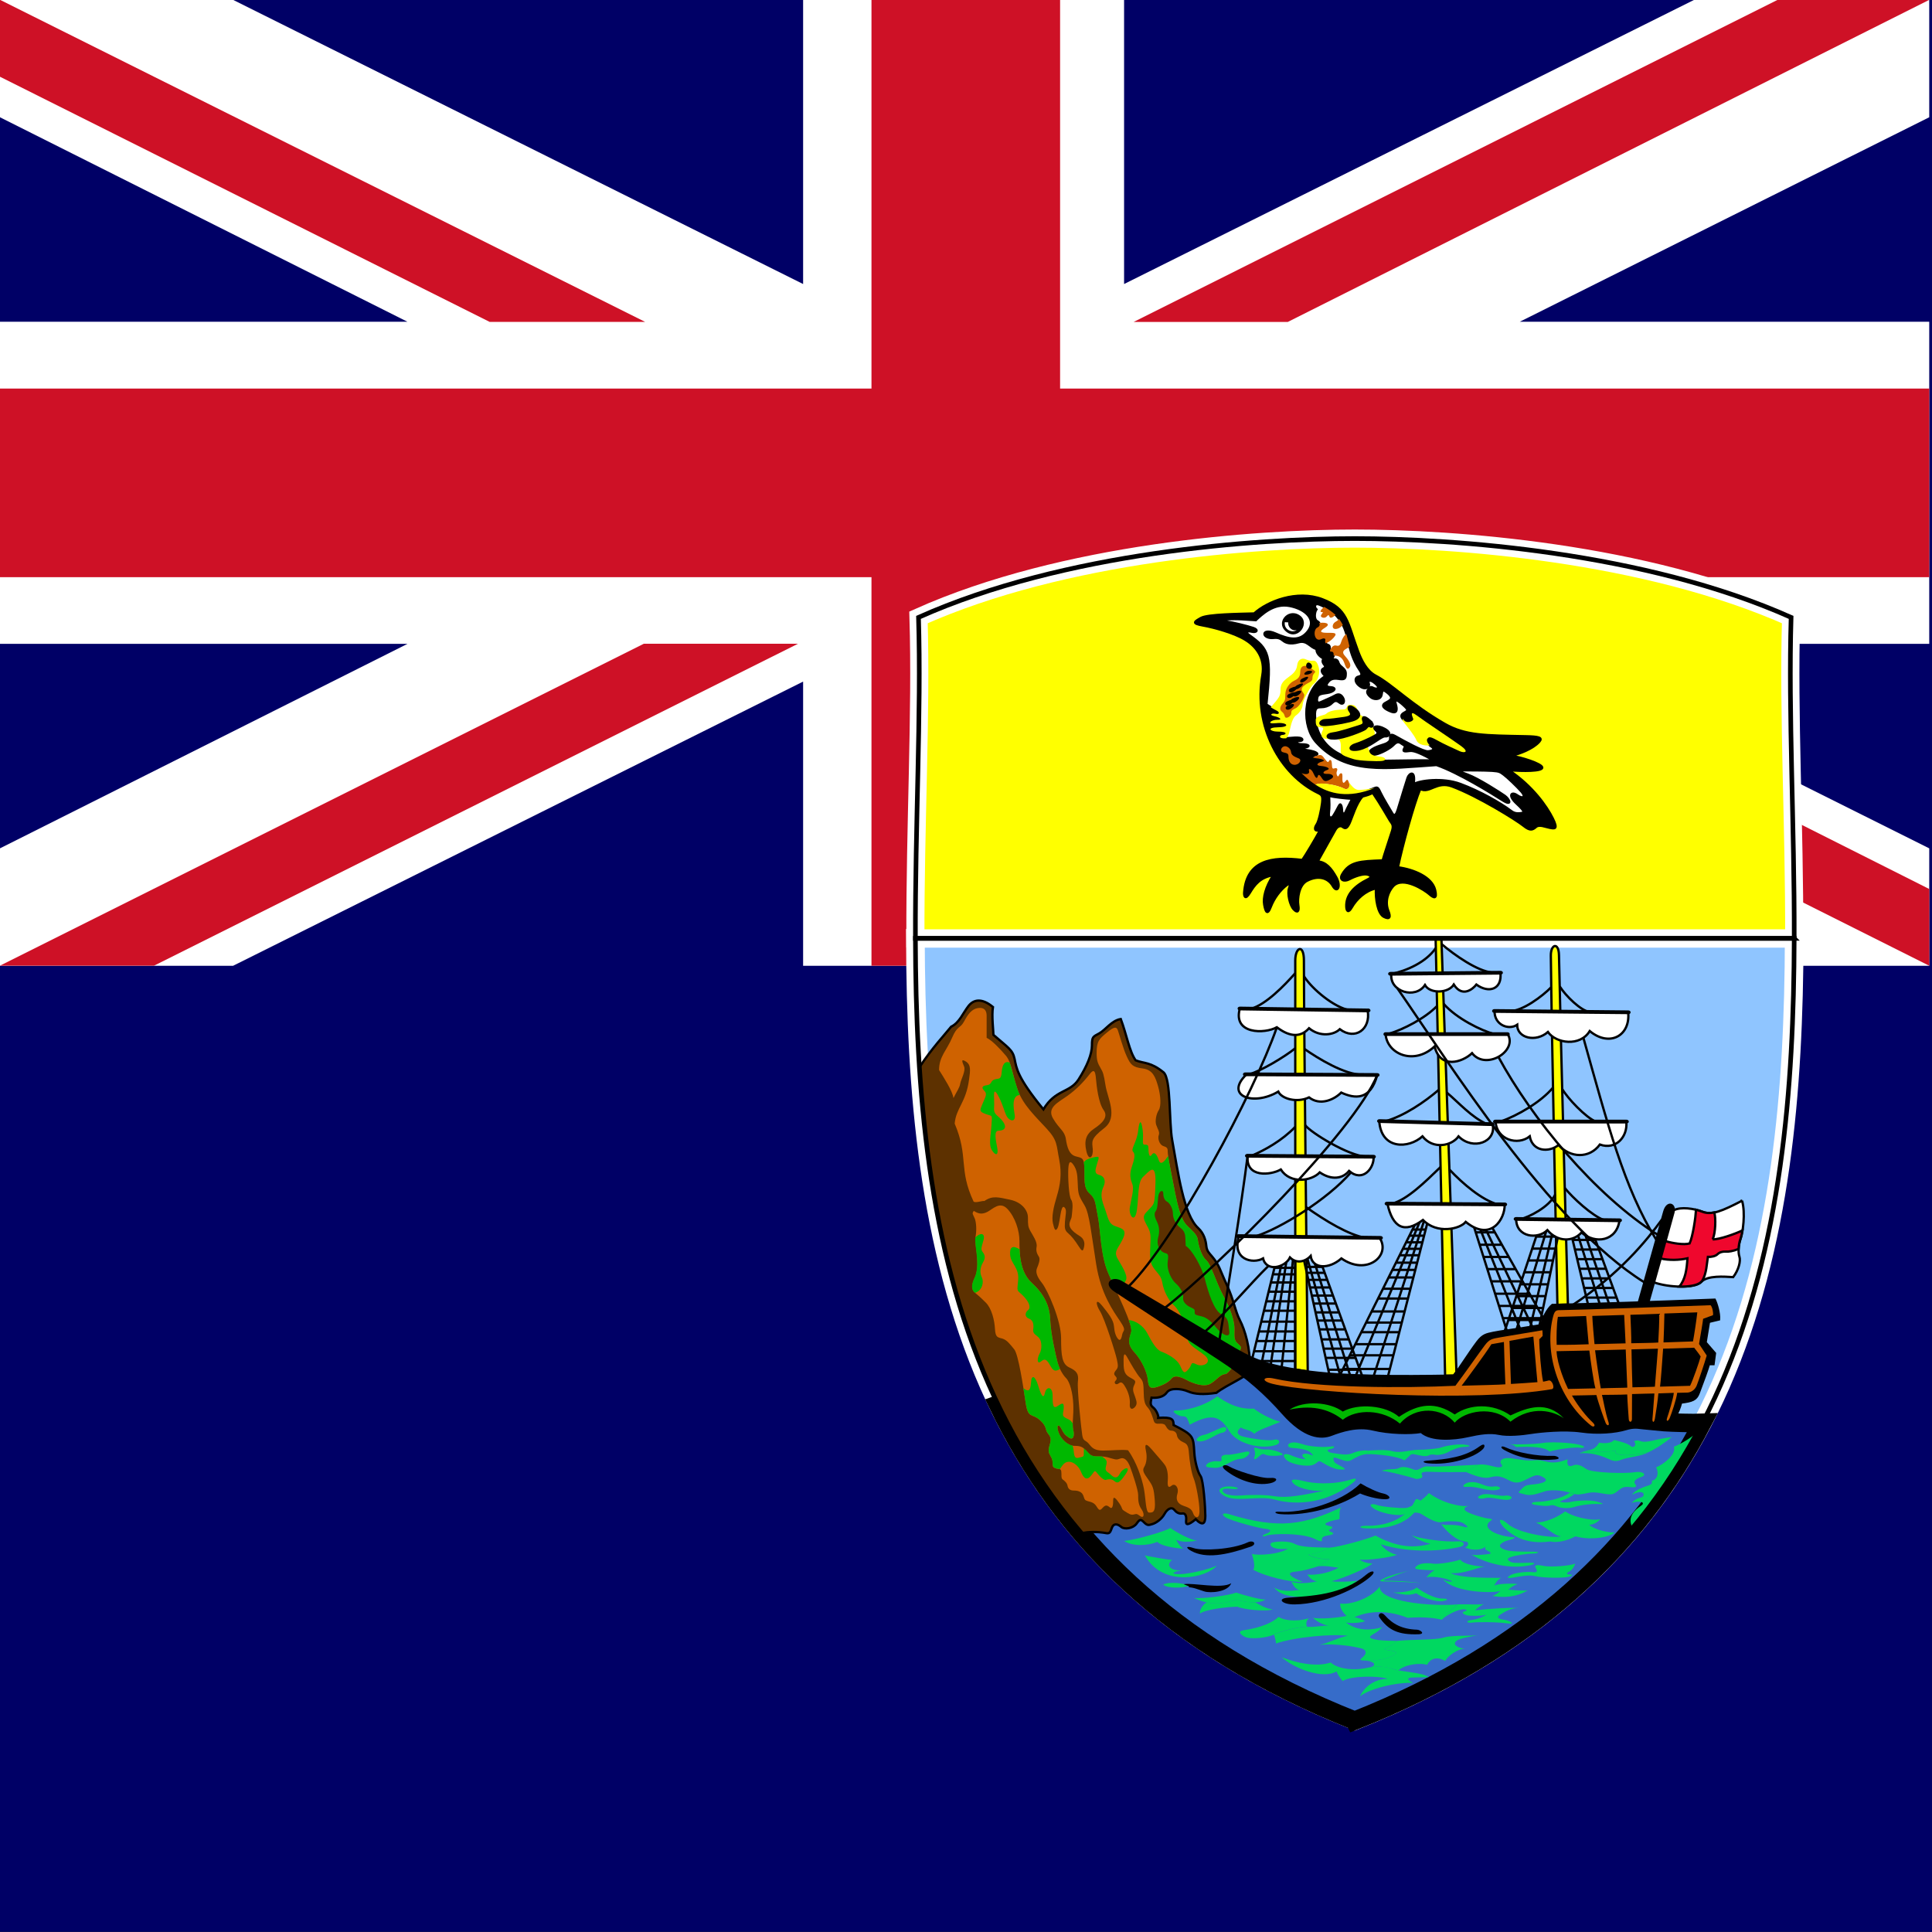 <svg xmlns="http://www.w3.org/2000/svg" height="512" width="512" version="1"><rect width="100%" height="100%" fill="#333333" stroke="none"/><defs><clipPath id="a"><path fill-opacity=".67" d="M0 0h512v512H0z"/></clipPath></defs><g clip-path="url(#a)"><path fill="#006" d="M1023.99 511.95V-.033H-.008V511.95H1023.99z"/><path d="M-.008 85.267h107.986L-.008 31.077V-.03h61.784L212.834 75.27V-.03h85.06V75.27L448.953-.03h62.317v31.108l-108.52 54.19h108.52v85.364H402.75l108.52 54.19v31.12H448.95l-151.057-75.315v75.314h-85.06v-75.313L61.774 255.94H-.007v-31.12l107.986-54.188H-.008V85.267z" fill="#fff"/><path fill="#ce1126" d="M471.07-.034L300.415 85.324h40.85L511.26-.034h-40.19zM511.28 255.94l-170.174-85.31h41.03L511.28 235.6v20.34zM170.967 85.303L-.015-.055V20.33l129.772 64.973h41.21zM170.61 170.604L-.017 255.916h40.83l170.653-85.312H170.61z"/><path fill="#ce1126" d="M-.008 102.975h230.96V-.035h49.984v103.01H511.27v49.986H280.935v102.977h-49.984V152.96H-.008v-49.985z"/><path d="M399.67 640.77c-.046 16.332-2.623 33.927-23.764 42.308-21.142-8.38-23.72-25.976-23.765-42.308h47.53z" stroke-width="1.009" fill="#8fc5ff" transform="matrix(4.9 0 0 4.9 -1482.9 -2891.1)" stroke="#fff"/><path fill="#366cc9" d="M359.01 455.992c46.962-18.615 75.23-46.516 92.12-78.91-2.528.098-7.825-.053-10.114-.21-2.548-.167-99.328-9.888-110.79-14.093-9.97-3.656-48.014 3.106-65.77 9.45 16.566 34.458 45.26 64.22 94.554 83.762z" stroke="#000" stroke-width="4.9"/><path fill="#5d3100" d="M286.637 406.355c1.583-.514 4.606-.392 5.797-.176 1.4.253 1.656.38 2.165-1.148s1.656-1.147 2.547-.382 3.18.382 4.072-.892c.89-1.27 1.146-1.142 2.038-.255.892.892 1.274.637 2.166.382.89-.25 2.42-1.27 3.185-2.67s1.905-1.91 2.542-1.147 1.274 1.147 2.165 1.02 1.147.764 1.02 1.906c-.128 1.146.382 1.4 2.548-.378 1.91 1.906 2.543 1.142 2.543-.89 0-2.04-.505-9.552-1.27-10.57s-1.528-3.95-1.656-6.243c-.24-4.327-.254-4.582-5.478-7.257 0-1.53-.382-2.166-4.072-1.91.128-.51-.51-2.04-1.274-2.677s-.89-.892-.51-2.67c1.53.126 3.186-.13 4.078-1.403.886-1.274 3.817-1.02 5.6-.254s4.077.89 7.512.382c1.274-1.02 3.44-2.166 5.733-3.44 2.29-1.274 2.926-1.784 3.054-3.567.328-4.572-1.274-9.805-2.548-12.22-1.27-2.42-1.652-5.48-3.435-9.3-1.94-4.16-1.91-5.22-4.076-7.767-.593-.7-1.274-1.273-1.4-2.67-.13-1.4-.638-3.312-2.162-4.714-3.852-3.533-5.35-14.9-6.88-23.304-.877-4.817-.255-16.17-2.288-17.954-3.44-2.803-5.096-2.293-7.39-3.185-1.656-2.293-2.415-6.874-3.944-10.95-2.42.38-4.077 2.93-5.733 3.82s-1.91.893-1.91 3.186c0 2.287-1.275 5.472-3.563 9.04-2.293 3.562-6.115 2.547-9.296 7.893-7.007-8.53-7.134-10.95-7.644-13.372-.51-2.415-1.656-2.924-5.6-6.364 0-1.02-.51-5.09-.128-7.384-2.93-2.42-5.096-2.04-6.492-.255-1.402 1.783-2.42 4.454-4.587 5.473-1.298 1.65-5.213 5.816-8.418 10.775 2.915 44.316 12.916 88.308 42.987 123.49z" stroke-width=".613" stroke="#000"/><path d="M475.483 248.673c.088-30.145-1.588-59.412-.823-85.06-38.71-17.32-89.646-20.883-115.62-20.883-25.98 0-76.916 3.562-115.626 20.884.765 25.647-.906 54.914-.823 85.06h232.893z" stroke-width="4.802" stroke="#fff" fill="#ff0"/><path d="M248.858 283.56c1.274 2.04 3.567 5.543 3.822 7.45.892-1.848 1.593-2.67 1.784-3.818s1.528-3.376 1.02-4.586-.893-2.166.508-1.274c1.397.89 1.127 2.435.824 4.713-.824 6.238-3.435 7.512-3.817 11.716 3.757 8.85.954 12.036 5.026 20.694.637.382 2.337-.3 2.847-.172 2.16-1.528 3.778-.975 6.83-.338 3.058.637 4.714 2.798 4.714 4.71s0 2.42.637 3.566 1.91 2.93 1.656 4.205c-.254 1.27.255 2.033.637 2.67s-.127 2.04-.51 2.93-.254 2.04 1.275 3.95c1.53 1.906 5.09 9.932 5.09 14.64 0 4.715.256 6.88 2.167 7.767 1.91.892 2.547 1.657 2.292 3.695s.892 12.608 1.147 14.264.89 1.275 1.655 2.167c.76.887 1.27 1.906 3.817 1.906s5.008-.338 6.664-.083c2.293 3.185 3.694 7.51 4.204 10.187s.466 6.326 1.357 6.326 1.784.127 1.53-3.185-.51-3.822-1.657-5.474c-1.147-1.656-1.784-2.42-1.147-3.44s.765-2.675.51-3.95-.637-3.18 1.53-.636c2.165 2.548 2.802 3.185 3.44 4.077s.885 2.548.763 4.077c-.127 1.524.122 2.16 1.014 1.396.892-.76 2.04.51 1.53 2.166s.126 2.675 1.655 3.185 2.166.89 2.548 2.037 1.656 1.652 1.656-.637c0-2.293-.892-7.134-1.53-8.658-.636-1.53-1.146-4.84-1.273-6.752s-.51-2.416-1.402-2.798-1.656-1.02-1.783-1.91-.892-1.21-1.465-1.21-1.078-.447-1.397-1.084-.637-.7-1.274-.765-1.656.32-1.975-.7-.763-2.485-1.4-3.313-1.21-1.083-1.274-3.944c-.064-2.867-.127-3.25-1.02-4.268s-2.42-3.69-3.057-4.837c-.633-1.145-1.27-2.292-1.27.13 0 2.415 0 3.69 1.524 4.58 1.53.892 1.91.892 1.274 2.166s0 2.166.255 3.058.764 1.783 0 2.67c-.765.892-1.53.637-1.402-.76.13-1.4-.38-3.057-1.013-4.203-.637-1.146-1.147-1.91-1.91-1.273s-1.402-.128-.893-.637.382-.892 0-1.274-.51-.765.128-1.53.637-1.146.254-2.925c-.382-1.782-3.185-10.695-4.46-12.734s-1.145-3.567.51-1.528 3.06 3.822 3.186 5.473c.127 1.657.51 2.676 1.02 3.313s.89.383 1.146-1.02 1.274-.89-.51-3.56c-1.783-2.677-5.096-7.136-6.37-15.157s-1.783-13.372-3.057-15.533c-1.268-2.166-1.65-2.675-1.778-4.714s0-4.077-.892-5.6c-.892-1.53-1.53-1.785-1.656.508-.127 2.288.127 7.384.764 8.276s.255 3.18.128 4.454-2.132 2.534 2.038 5.096c1.656 1.02 1.397 2.42 1.147 3.313-.254.887-.51.76-1.4-.637-.892-1.402-1.784-2.548-2.676-3.313s-1.02-1.274-.892-3.057.51-3.058 0-3.69c-.51-.637-.764-.127-1.02.887-.254 1.02-.51 3.822-1.018 4.586s-.765.255-1.147-1.4.128-4.2 1.02-7.13 1.4-5.988.636-9.805c-.764-3.822-.382-4.97-3.312-8.15-2.924-3.184-6.237-6.242-7.638-10.186-1.402-3.95-1.656-7.39-3.185-9.173-1.524-1.78-3.69-4.073-5.09-4.71v-5.855c0-1.402-.638-2.294-2.294-2.04s-2.676 1.657-3.69 3.563c-1.02 1.91-1.784 1.02-3.185 4.332s-3.44 4.964-3.44 8.53z" fill="#cf6200"/><path d="M258.07 320.9c1.02.636 1.994 1.062 3.523.298s3.357-2.97 5.395-.804c2.034 2.16 3.18 5.728 3.18 8.53 0 2.8 0 8.023 3.185 10.953 3.185 2.925 4.836 5.983 4.964 9.805.127 3.817 1.53 9.677 1.91 11.206.383 1.524 1.275 3.307 2.294 4.327s1.785 3.95 1.912 7.002c.127 3.057-.382 5.223 0 6.752s0 2.802-1.147 2.037-1.4-1.146-2.038-2.42-1.4-1.02-.764.892 2.548 3.688 4.204 3.688 2.166.255 3.185 1.274c1.014 1.02 1.142 1.53 2.925 1.53s2.04 0 3.695.51 1.656.253 2.548 0 1.778.508 2.415 2.164 2.166 6.238 2.166 7.512 0 2.548.893 3.822.637 2.548-.382 1.784-1.018-.51-1.783-.382-1.274-.255-2.288-.892c-1.02-.637-.383-.51-1.402-2.04s-1.657-2.037-1.657-.89-.126 2.548-.89 1.91-1.147-.636-1.784 0-.892 1.147-1.656-.127-1.656-1.274-2.42-1.53-.765-.253-1.143-1.4c-.382-1.147-1.528-1.4-2.548-1.4s-1.53-.51-1.657-1.275c-.127-.76-.764-1.27-1.274-1.652s-.256-1.274-.383-2.166-.892-.51-1.4-.764-.893-.127-.893-1.4-.51-1.658-.892-2.55c-.377-.89 0-1.783.255-2.797.255-1.02.127-1.657-.632-2.55-.765-.89-.128-1.783-2.166-3.566s-3.06-.255-3.696-4.455c-.637-4.205-1.91-12.863-3.057-14.264s-1.906-2.42-3.053-2.803-1.91-.128-2.038-2.548c-.128-2.416-.892-5.474-2.42-7.002s-2.167-2.04-2.93-2.676-1.02-1.783 0-3.944c1.018-2.166.636-5.096.508-6.498-.127-1.396-.51-3.18-.254-4.71s.127-3.438-.255-4.458-.892-1.274-.255-2.038zM288.744 284.688c-1.725 2.22-3.562 4.077-5.94 5.772-2.375 1.7-5.433 3.058-3.737 5.944 1.7 2.886 3.057 3.23 3.395 5.434.343 2.205.853 4.077 2.548 4.586 1.7.505 2.377.167 2.377 3.734s0 4.925 1.53 6.282 1.356 2.715 2.037 5.944c.676 3.224.676 10.187 2.715 14.94s6.623 13.754 6.114 15.62-1.19 3.225.847 5.43c2.04 2.21 3.397 5.434 3.57 7.3.165 1.873.508 2.55 2.542 1.873 2.038-.68 3.057-1.362 3.738-2.21.677-.848 2.034-.676 3.906.338 1.867 1.02 4.753 2.04 6.448 1.02 1.7-1.02 2.548-2.544 4.077-2.544 2.377-1.7 3.225-5.266 3.735-6.28.51-1.02.17-1.02-.848-2.04s-.51-2.718-.68-4.414c-.168-1.7-.85-4.243-2.887-7.982-2.034-3.734-3.224-8.32-4.582-9.506-1.357-1.19-2.038-4.077-2.21-5.434-.166-1.357-1.695-2.548-2.714-3.567-1.02-1.014-2.04-2.543-3.224-8.487-1.19-5.944-2.04-10.187-2.04-11.206s-.17-1.19-1.19-1.53-1.528-2.037-1.185-2.885c.338-.85-.343-1.697-.68-2.716s0-2.886.68-3.905c.676-1.02.51-3.906-.172-6.283s-1.357-4.415-4.077-4.758c-2.714-.34-3.224-1.015-4.243-3.225-1.02-2.205-2.038-6.11-2.376-6.963-.34-.848-.848-1.02-2.887.68-2.038 1.697-2.714 2.26-2.714 5.435 0 2.04.338 2.715 1.014 3.906.68 1.185.853 1.528 1.362 4.753s3.396 8.32-.343 11.206c-3.734 2.886-3.225 3.567-3.053 5.6.166 2.04-1.02 3.396-1.7.51-.677-2.886 0-4.58 2.038-5.94 2.038-1.36 3.905-3.056 2.548-4.923-1.362-1.868-1.867-6.283-2.04-8.32s-.508-2.72-1.7-1.192z" fill="#cf6200"/><path d="M258.462 327.955c-.093 1.382.216 2.9.323 4.12.128 1.402.51 4.333-.51 6.498-1.018 2.16-.764 3.308 0 3.945.045.034.084.068.123.103 2.078-.695 2.347-3.013 1.79-4.135-.594-1.186-.423-2.63.254-3.817.68-1.19.68-1.867.088-2.72-.598-.847-.598-.847.083-3.224.598-2.092-.91-2.077-2.15-.77zM280.218 360.883c-.382-1.53-1.784-7.39-1.91-11.206-.128-3.822-1.78-6.88-4.965-9.805-2.484-2.288-3.028-5.963-3.145-8.8-1.867-1.142-2.656-.623-2.5 1.5.167 2.287 2.46 3.395 2.122 6.702-.338 3.312-.338 2.465 1.274 4.077s2.205 3.142 1.358 3.823c-.848.676-.936 1.867.254 2.288 1.186.427 1.274 1.7 1.103 2.887-.173 1.19.935 1.446 1.61 2.293.682.848.765 2.887.09 4.077-.682 1.186-.765 3.053.42 2.04 1.19-1.02 1.7-.09 2.632 1.523.808 1.39 1.484.955 2.362.534-.304-.642-.55-1.31-.706-1.93zM296.78 390.528c-.764 1.53-1.656 1.02-2.42.255s-1.657-.765-1.275-2.166.255-1.656-.764-2.42c-.117-.09-.234-.167-.352-.246-.318-.008-.69-.008-1.176-.008-1.783 0-1.91-.51-2.925-1.53-.23-.225-.43-.41-.627-.568-.02.245-.01.57-.01.95 0 1.402 0 1.148-1.402 1.53s-1.146-1.402-1.4-2.548c-.07-.294-.148-.51-.22-.686-1.535-.294-3.152-1.91-3.73-3.64-.637-1.912.127-2.167.764-.893s.892 1.657 2.038 2.42 1.53-.51 1.147-2.037c-.122-.49-.152-1.06-.137-1.69-.275-.496-.647-.898-1.137-1.113-2.038-.892-1.4-1.147-1.274-2.803.126-1.65-.256-1.65-1.53-.764-1.274.89-1.4-.128-1.4-2.67 0-2.55-1.657-2.55-2.035-.765-.382 1.783-1.02.637-1.783-1.91s-1.784-3.186-1.91-.766c-.11 2.047-.677 2.537-2.01 1.4.235 1.48.44 2.862.607 3.95.636 4.2 1.656 2.67 3.694 4.454s1.4 2.676 2.166 3.567c.76.893.887 1.53.632 2.55-.255 1.014-.632 1.905-.255 2.797.382.892.892 1.274.892 2.548s.38 1.147.89 1.402c.32.156.73.068 1.03.196.328-.432.627-.96 1.01-1.343 1.528-1.53 3.82.127 4.585 2.038s1.652 2.42 2.798.892.765-1.274 2.04.128 1.782 1.146 1.782 1.146 1.274-.51 2.166.255 1.403.636 3.054-1.785c1.656-2.42-.76-1.656-1.524-.127zM301.288 320.654c.505-3.734.167-7.468 1.695-8.83 1.53-1.357 3.396-4.072 3.225 1.7-.167 5.773-.34 5.435-1.524 6.792-1.19 1.357-2.21 1.695-1.02 3.905 1.186 2.206 1.358 2.378 1.186 5.773-.166 3.396-.166 4.753 1.19 6.454 1.358 1.695 1.696 1.867 2.04 3.734.337 1.867 1.523 4.415 3.052 5.773s3.23 5.262 3.396 7.982c.17 2.714 2.548 3.396 4.753 5.262 2.21 1.867-.504 3.225-2.204 2.377-1.696-.848-1.02 0-2.04 1.186-1.018 1.19-1.356 1.362-2.204-.676s-3.738-3.396-5.096-3.906-2.543-2.72-3.733-4.924c-1.02-1.897-3.038-3.283-4.88-3.425.51 1.43.783 2.552.636 3.086-.51 1.867-1.192 3.224.847 5.43 2.038 2.21 3.396 5.433 3.567 7.3.167 1.872.51 2.548 2.543 1.872 2.04-.68 3.058-1.363 3.74-2.21.675-.848 2.032-.676 3.904.338 1.868 1.02 4.754 2.038 6.45 1.02 1.7-1.02 2.548-2.544 4.076-2.544 2.377-1.7 3.225-5.268 3.734-6.282.51-1.02.172-1.02-.848-2.038s-.51-2.72-.68-4.415c-.167-1.7-.848-4.244-2.887-7.982-2.033-3.734-3.224-8.32-4.58-9.506-1.36-1.192-2.04-4.078-2.21-5.435-.168-1.358-1.697-2.548-2.716-3.568-1.02-1.014-2.04-2.543-3.225-8.486-.93-4.645-1.65-8.246-1.92-10.088-1.22 1.945-2.054 2.42-2.495 1.087-.51-1.525-1.19-2.377-1.867-1.358-.68 1.02-.852-.848-.852-1.695 0-.853-.166-1.02-1.02-1.02-.846 0-.165-1.357-.508-3.905-.338-2.548-.848-2.886-1.186.172-.338 3.052-2.038 4.92-1.357 5.6.675.68.337 2.04-.344 4.077-.676 2.035-.338 3.225.17 4.583s-.337 3.905-.68 6.115c-.338 2.205 1.362 4.41 1.872.676zM270.27 290.176c-1.258.093-2.12 1.196-1.4 5.052.45 2.386-1.358 1.867-2.034.676-.68-1.186-1.19-3.734-2.548-5.944-1.362-2.205-.68 1.53-.848 3.568-.17 2.038 1.186 2.038 2.377 3.733 1.186 1.702.167 2.383-1.19 2.383s-.677 2.714-.34 4.58-.337 2.21-1.36.682c-1.015-1.528-.34-3.905-.168-6.79.166-2.887.337-2.21-1.53-2.887-1.866-.68-1.528-1.02-.847-2.72.676-1.695 1.357-2.548.51-3.395-.853-.848-.682-1.358.676-1.53 1.356-.166.85-1.185 2.037-1.528 1.19-.338 1.7.172 1.867-2.033.142-1.843.76-2.975 2.14-2.416.834 2.837 1.917 7.252 2.657 8.57zM287.372 310.168c0 3.567 0 4.925 1.53 6.282s1.356 2.714 2.037 5.944c.675 3.224.675 10.187 2.714 14.94.607 1.416 1.445 3.214 2.303 5.086 1.127-.887 2.107-2.41 2.455-3.22.504-1.19-1.02-3.567-2.21-5.6-1.186-2.04.17-2.72 1.357-5.268 1.19-2.543-.168-2.714-2.034-3.395-1.872-.677-1.872-2.377-2.89-5.09s-.85-3.907-.168-5.436c.676-1.527.167-2.713-1.19-3.056-1.358-.338-1.02-1.357-.51-3.053.51-1.7.847-2.037-1.186-1.528-1.544.383-1.916.672-2.377 1.23.113.49.167 1.17.167 2.166z" fill="#00b800"/><path fill="#5d3100" d="M306.923 317.273c-.186 2.038-.172 3.058-.68 3.734-.506.68-.168 1.7.342 2.72s.848 2.376.338 4.243.338 3.395 1.357 3.905 1.53 0 1.19 2.377c-.342 2.376 1.02 4.924 2.206 5.943 1.19 1.02 2.038 2.715 1.867 3.734-.167 1.018.852 2.037 2.038 2.547 1.192.51 1.02.68 1.02 1.357 0 .68.51.68 1.867 1.02s2.377 1.19 3.906 3.057 3.734 2.887 3.395.85 0-3.397-2.038-4.416c-2.034-1.02-3.562-5.944-4.415-9.34-.848-3.395-3.562-7.977-5.09-8.824-.173-2.382.17-3.568-1.358-4.758-1.53-1.186-2.04-2.715-2.04-3.906 0-1.185-.846-2.714-1.528-3.052-.677-.343-1.02-1.19-1.02-2.21s-1.186-.848-1.357 1.02z"/><path d="M297.907 408.364c3.053-.255 11.334-2.675 12.22-3.44 2.04 1.402 5.606 3.313 7.135 3.313-2.93.637-4.84.254-5.606-.255.383.892 1.402 2.293 2.04 2.42-2.804-.127-5.984-.764-7.003-1.783-2.42 1.018-6.498 1.273-8.786-.256zM303.395 412.186c1.083.32 6.493 1.21 7.193 1.21-1.783 1.524-.255 2.99 2.74 2.735-1.466.192-3.063.745-1.975.956 2.61.51 9.677-1.4 11.078-2.166-2.42 3.122-14.194 5.988-19.035-2.734zM308.246 419.928c1.46-.764 5.09-.51 6.81.32-1.91.7-5.663.7-6.81-.32z" fill="#00d860"/><path d="M313.685 419.83c2.612-.446 9.996 1.338 12.608-.255-.892 2.357-5.542 2.676-7.135 2.166-1.587-.51-3.116-1.146-4.2-1.082.574-.318-.38-.382-1.273-.828z"/><path d="M316.38 423.456c1.975.314 9.04-.573 11.206-1.4 2.29.763 6.81 1.968 7.83 1.84-2.165 1.34-6.306.574-7.64 0-3.82 1.275-6.942 1.657-11.396-.44z" fill="#00d860"/><path d="M319.76 424.632c2.828.637 5.24.18 8.022-.75.868.373 2.91.828 4.832.735 1.28.73 2.998 1.75 4.655 1.877-1.72.7-8.028 0-9.297-.7-3.185.063-8.663.764-9.996 1.847-.063-.89.515-2.13 1.784-3.008z" fill="#00d860"/><path d="M316.38 410.275c2.205.735 10.187.382 14.26-1.53 1.606-.753 2.6.51.763 1.148-6.62 2.293-11.843 3.185-15.66 1.146-1.51-.804-1.656-1.53.637-.765z"/><path d="M355.482 399.446c-9.805 4.582-16.302 5.983-29.924 1.784-1.27-.392-2.166 0-.765.89 1.402.888 8.913 2.927 10.697 3.054s1.147.956.064 1.274-1.402 1.083.063.51 9.648-.79 12.99.955c1.46.765 1.843.637 1.715.064s.637-.956 1.72-1.083 1.72-.51.892-.828-.956-.51-.32-.828.702-.637-.253-.828-1.592-.446-.7-.892c.892-.44 2.23-.764 3.25-.887.253-.7-.192-2.547.572-3.184z" fill="#00d860"/><path d="M339.165 400.622c5.606.397 15.92-2.166 21.398-7.512 1.906 1.142 4.582 2.416 5.983 2.67s2.676 1.53.51 1.53-5.224-.892-6.62-1.53c-7.262 4.46-15.758 5.925-21.144 5.48-1.523-.128-1.906-.765-.127-.638z"/><path d="M322.603 370.046c1.91 1.338 5.287 3.562 9.678 3.244 2.166 1.72 5.542 3.185 7.07 3.503-2.93 1.21-6.114 2.23-6.942 3.185-1.338-1.274-3.053-1.083-3.5-1.72-1.273 1.02-1.082 1.657-.253 2.166s7.256 1.593 8.85 1.147 2.018.873.7 1.334c-3.44 1.21-10.124.063-12.417-3.626-2.293-3.695-4.268-5.096-10.506-1.72-.7-1.784-.7-2.23-1.91-2.23s-3.44-1.592-1.72-1.53 6.815-.7 10.95-3.752z" fill="#00d860"/><path d="M324.122 378.23c-1.063.264-4.077 1.91-5.155 2.037-1.083.128-2.994 1.657-1.02 1.72 1.97.064 4.52-2.102 5.92-2.293s1.53-1.783.255-1.465zM330.296 384.697c-.755.132-4.008.892-4.9.828s-1.784.19-1.72.828.32 1.02-1.02.892-2.483.382-2.802.764-.573.764.765.89 2.037.256 3.566-.445 2.994-1.783 4.65-1.847c1.65-.064 3.307-2.23 1.46-1.91z" fill="#00d860"/><path d="M325.74 388.617c1.39.902 8.275 3.25 10.76 3.058s2.018.994.127 1.4c-3.886.824-8.63-.866-11.843-3.44-1.593-1.273-.128-1.72.955-1.018z"/><path d="M358.324 391.998c-5.267 1.68-10.633 1.083-12.8.51s-4.14-.7-2.674.7c1.465 1.397 6.18 2.352 8.85 1.652-9.487 2.165-11.97 1.974-14.323 1.592-2.357-.382-6.782-.3-8.66-.127-1.4.127-3.31-.064-4.14-.574s-1.082-1.464 1.402-1.21c2.48.256 2.802-.254.636-.572s-5.16.573-2.23 2.42 9.36-.127 13.436 1.02c4.072 1.146 12.73 1.974 20.948-4.65.42-.34 1.147-1.27-.446-.76zM332.452 384.256c.19.637.19 1.338 0 1.784s-.19 1.02.637.382 1.337-1.402 2.165-.956 2.93.383 3.88.255c.96-.126 1.275-.317-.122-.89-1.4-.574-2.803-.765-3.567-.7s-1.72-.13-2.357-.384-.83-.127-.638.51z" fill="#00d860"/><path d="M346.025 386.706c-1.083.064-2.994-.637-4.013-1.083s-2.48-.51-1.397.956c1.078 1.464 5.792 2.292 7.448 1.59s.956-1.464 2.607-.445c1.656 1.02 3.376 1.72 4.587 1.72s1.656 0 .318-.764-1.975-.955-2.102-1.592-.318-1.02.892-.637 2.612 1.084 3.567.575 2.734-1.657 4.327-1.657l.38-.955c-2.292-.19-3.752.51-4.39.764s-1.783.382-2.993.19-2.803-.317-3.185-.636-.383-.572.637-.763 1.336-.892-.065-.637-5.155.127-7.13-.51c-1.974-.632-2.802-.695-3.63-.382-.83.32-.7 1.21.51 1.274s3.95.32 4.904 1.21.827.956-.256.51-3.057-.19-1.02 1.274z" fill="#00d860"/><path d="M362.636 384.403l-.382.956c2.357-.065 8.09.508 9.932 1.655 1.784-1.402 1.465-1.848 2.74-1.593s2.866.7 3.566.32 1.21-.32 1.975-.192c.76.127 2.416-.19 3.37-.765s2.93-1.337 4.078-1.337 2.543-.255.446-.574c-2.1-.318-5.286.32-6.37.7-1.077.383-4.326.638-6.237.638s-4.518.955-6.683.382-5.16-.19-6.434-.19z" fill="#00d860"/><path d="M392.134 383.276c-3.817 2.803-8.403 3.44-13.877 3.822-1.592.113-1.102.564.255.7 5.728.574 12.353-1.528 14.514-3.82.627-.663.558-1.76-.892-.702z"/><path d="M366.115 389.793c1.656.064 7.384 1.53 9.232 2.166 1.4-.13 1.783-.447 1.528-.957s-.445-1.083 2.103-.955c2.543.127 8.403.064 9.486.064.892-.383 2.862-1.91 3.753-1.975-2.288.127-11.838.637-13.048.51s-1.85 0-2.613.445-1.21.637-2.166.255-2.674-.892-3.625-.318c-.955.572-2.93.062-4.65.763z" fill="#00d860"/><path d="M388.46 390.087c.89-.382 2.86-1.91 3.752-1.975 1.657-.127 3.568.574 4.46.7s1.847-.063 1.21-.763-.064-1.912 2.548-1.594c2.607.32 3.944.765 6.492.51s3.695 1.656 8.53-.255c-.38 1.912.51 2.04 1.403 1.657s1.91-.255 3.44.892 10.823 1.273 12.99.89c2.16-.38 3.307.765 1.65 1.275-1.65.51-2.038 1.274-1.65 1.783.377.505.76 1.142-1.275.887-2.038-.255-2.42.382-3.44 1.147s-1.274 1.02-4.076.51c-2.798-.51-3.308-.128-4.837.127s-1.91.254-3.44-.256-4.836-1.02-6.874-.382-3.567 1.274-5.35.764-1.912-.255-.765-1.4 1.4-1.02 3.567-1.275c2.166-.25 3.822-.886 2.293-1.778s-2.038-.764-4.077.255-3.056 1.65-5.345.382c-2.293-1.275-3.44-1.02-4.968-.638s-4.072-.51-6.238-1.465zM396.103 393.91c-2.915.416-3.7-1.46-6.747-1.08-1.02.128-2.74 1.398-.382 1.206 2.352-.19 4.9 1.083 7.193.892s1.274-1.21-.064-1.02zM392.722 396.114c1.534-.56 4.714.51 6.052.255s2.61.572 1.21 1.018-4.778-.828-6.307-.382-3.052-.128-.955-.892zM362.293 404.346c2.102.07 9.678-.255 12.67-6.62.232-.49.447-.7 1.403-.064s4.46 2.74 11.015 3.313c1.84.162 3.823 1.083.128.828s-9.55-1.274-11.524-2.484c-3.313 5.217-9.26 5.835-13.69 5.727-2.67-.064-2.034-.765 0-.7z" fill="#00d860"/><path d="M378.66 395.673c-1.02 1.4-4.524 3.822-6.116 3.95-1.588.127-6.365-.32-7.576-.765s-2.675-.318-.955.892 5.988 2.038 7.703 1.656c1.72-.382 3.694-.955 5.032-.127s3.822 2.414 5.282 2.096c1.465-.314 4.46-.314 5.415.127.955.446 2.61 1.784.127 1.02s-4.523-.128-5.67-.638c1.275 1.784 4.166 4.65 6.626 4.65.573 0 .955 1.02-.255 1.593 1.21.573 4.008 1.02 5.473-.318-.382.51-.19.828.446 1.146s1.4.765.255.892-3.754.446-4.518.127c2.478 1.588 8.912 4.136 15.468 2.862 1.25-.24 1.91-.76-.127-.7-4.203.127-4.453.063-5.218-.378-.764-.452-.637-.83.574-1.21 1.205-.384 4.263-.83 5.537-.83s2.548-.51-.064-.51-5.793 0-7.067-.445-2.23-1.02-.892-1.91 2.74-.638 3.378-1.466c-4.205-.065-9.364-2.294-6.498-4.328.667-.475.446-.51-.637-.637s-4.263-1.02-5.6-1.783-.447-1.402.636-1.593c-2.485.445-7.454-.893-10.76-3.377zM415.997 395.575c-2.293 1.72-6.62 2.42-8.467 2.42s-2.102.638-.637.83 3.057.38 3.694.19 1.02-.255 1.97.19c.956.447 2.994.702 4.778.128s4.71-.828 5.92-.764 2.547.126.126-.574c-2.414-.7-6.364-.19-7.32.063s-3.567.063-2.165-.383 2.612-1.146 3.312-1.72c-.51-.127-.828-.255-1.21-.382zM414.82 400.524c-1.974 1.465-4.835 2.862-7.765 2.99 2.675.955 4.904 3.694 6.62 3.566-.83.51-1.843 1.274-2.926 1.402 1.655.446 4.453-.064 6.746-1.338 3.822 1.083 8.786.382 10.442-1.02-2.484 0-5.473-.89-6.81-2.038 1.21 0 2.35-.764 2.925-1.46-2.862.505-7.767-.892-9.232-2.102z" fill="#00d860"/><path d="M410.754 408.51c1.083-.126 2.097-.89 2.925-1.4-2.098.7-11.27-.765-14.005-3.185-2.74-2.416-2.74-.574-.828 1.146s5.282 4.333 11.907 3.44zM417.467 414.342c-1.147.637-6.62 1.02-8.404.637s-2.548-.192-2.102.51.638 1.336-.827 1.145-4.077.128-5.155.51c-1.082.382-2.42 1.338-.127.955 2.29-.382 4.39-.828 6.11-.382s7.832.573 9.042.064.382-.51-.19-.51-.83-.382 0-.764 1.464-1.465 1.655-2.166zM364.498 406.943c-2.293 1.02-9.932 3.058-11.97 3.185-2.55 1.147-4.582 1.784-5.856 1.784.892.764 4.326 1.524 5.728 1.146-.764.76-2.543 1.652-3.18 2.034 2.033-.255 4.454.255 5.473.382-2.675 1.53-6.365 2.038-8.276 1.784.637.89 1.53 1.783 2.675 1.783-2.42.638-5.35.638-6.88.13.638 1.273 1.275 2.037 2.167 2.164-2.04.255-4.588.637-6.75-.637 1.653 2.166 5.347 2.926 10.825 2.294 5.474-.636 10.06-3.057 11.334-4.076-2.294.255-5.352.382-6.88.127 3.057-.763 9.677-3.566 10.824-4.713-1.274 0-2.543-.382-3.44-1.02 1.783.256 8.026-.504 9.937-1.268-2.292-.51-3.694-1.912-4.33-2.804 8.02 2.548 16.95 1.715 21.265.637 1.02-.255 1.142-1.548-.89-1.4-3.57.254-10.443-.766-12.227-1.657 1.656 1.274 3.695 2.038 5.096 2.293-3.312.89-7.894 1.528-14.646-2.167z" fill="#00d860"/><path d="M349.21 415.126c.637-.382 2.416-1.274 3.18-2.033-1.4.377-4.836-.383-5.728-1.147 1.274 0 3.308-.637 5.856-1.784-4.582-.127-7.767-.127-9.423-1.02s-4.71-.636-5.856-.38-.765 2.165 4.07 1.655c-2.037 1.402-7.51 1.91-9.55 1.402.51 1.65.893 3.306.383 4.198 2.676 1.53 9.678 3.44 13.118 3.185-3.057-1.147-4.713-2.42-2.165-2.676s3.95-.764 6.115-1.4z" fill="#00d860"/><path d="M341.32 423.407c6.097-.51 14.26-.617 20.757-6.115 1.657-1.402 2.77-.93 1.147.51-3.435 3.057-11.97 7.256-20.12 7.384-3.317.054-4.836-1.53-1.783-1.78z"/><path d="M386.99 413.313c-1.53.573-5.798 1.274-7.067 1.083-1.274-.19-3.12-.255-4.14.382s-1.083 1.02.318 1.147 3.186.255 4.078.19c-1.147.638-1.91 1.53-2.166 1.912 2.04-.51 5.792.382 6.875 1.02-.828.254-1.784-.065-2.484-.447 3.44 3.63 13.626 3.63 15.283 2.994-.765.573-1.465 1.147-2.23 1.338 2.867.51 6.174.446 9.423-1.465-1.084.19-4.328-.128-5.156-.19.637-.638 1.588-1.212 2.48-1.467-1.27-.254-5.283-.127-6.238.383.382-.765 1.083-1.72 1.847-2.04-5.032 0-11.142-.062-13.372-1.273 3.568.382 7.518-1.72 9.17-1.72-2.8-.063-5.857-.7-6.62-1.847zM374.2 416.106c-2.484.51-6.238 1.53-7.257 2.102s-2.102.892.128.892 8.277.255 9.614.446c-3.376-.51-7.957-.637-8.85-.637s-1.91-.065-.254-.574 3.822-1.657 6.62-2.23zM369.153 422.035c.887 0 4.773 0 6.3-1.338 1.594 1.21 4.652 2.926 6.62 2.926 1.976 0 1.785.51.065.7-1.715.19-5.09-.823-6.81-2.097-2.294.828-4.2.128-6.175-.19zM339.655 439.185c3.945 1.53 9.168 2.675 12.985 1.4 2.166 1.912 6.625 2.04 9.04 1.53 2.42-.51 4.587-.764 7.262.128 2.67.89 8.15.955 9.678 2.224-1.402.07-4.396 0-5.096.196-.7.186-.32.632.955 1.333-4.327-.255-11.78 1.593-14.07 3.567.825-1.974 3.373-4.65 7.386-4.65-2.294-.823-9.614-.887-11.97.573-.702-.764-1.53-2.033-1.594-2.543-3.88 2.225-11.524-.955-14.577-3.758zM329.56 432.03c4.7-.67 7.9-2.165 9.3-3.566.83.764 4.264 1.53 8.022.382-.764.573-.828 1.656-.51 2.23-2.483.063-7.197 1.274-8.785 2.102-1.592.823-6.242 1.396-7.766.568-1.528-.823-1.592-1.524-.26-1.715z" fill="#00d860"/><path d="M346.368 431.1c-2.484.064-7.198 1.274-8.786 2.102.32.637.51 1.65.574 2.352 4.58-1.656 15.087-2.67 19.1-2.033-1.91.128-5.542 2.098-7.576 2.353 4.964-.383 9.805.637 11.074.955 1.274.32 1.53 1.274.574 2.166s-1.397 1.02.637 1.083c2.038.064 6.242-.19 8.153-2.04-.764-.827-2.74-.508-3.312-1.08 1.338-.447 2.866-1.403 3.44-2.104-3.44-.063-4.714-.127-5.86-.382-1.147-.25-1.975-.572-.574-1.332 1.4-.764 2.038-1.4 2.484-1.91-2.484.7-6.365 1.273-9.614-1.275 1.21.32 4.072.128 5.092-.318-1.083-.573-1.97-1.02-2.862-1.02 2.607-1.273 7.766-2.42 14.132.128 3.185-.255 6.624-.127 9.04.51 1.02-1.02 3.185-3.44 4.332-4.077-7.512.637-21.012-.764-20.757-4.71-2.42 3.18-8.022 4.965-10.443 4.455-.254 1.148.765 2.55 1.657 3.314-2.548.51-6.88.89-8.914.51 1.147 1.146 3.308 2.165 4.582 2.038-2.67 0-4.072.51-6.174.318z" fill="#00d860"/><path d="M361.95 440.067c2.038.064 6.243-.19 8.154-2.038-.765-.83-2.74-.51-3.313-1.084 1.34-.446 2.868-1.402 3.44-2.102 5.347-.44 10.124-.187 12.413-.887 2.293-.7 8.153-.32 9.3-.637-5.096.823-6.115 1.27-6.37 2.097s1.656 1.53 2.866 1.53c-2.294-.13-5.16 2.292-5.415 3.247-3.053-1.783-4.518.32-4.836 1.02-1.275-.51-5.48-.383-7.645 1.465-2.798-.83-4.646-1.275-7.448-.83 1.72-.382 1.4-1.528-1.147-1.783zM386.4 425.17c1.72-.063 5.474.128 6.812-.063-.892.446-2.033 1.274-2.288 1.657 4.326-.51 10.246-.83 11.966-.574-2.098-.318-4.263 1.02-5.346 1.72s-.446 1.147 1.02 1.338 3.44 1.338.763.955-7.957-.382-9.23-.19-1.976-.447-.13-.7 3.118-.893 4.01-1.403c-1.53.382-4.455.382-5.346.128s-1.465-.765-.445-1.02.318-.637-.765-.51-3.822 1.275-5.35 2.74c1.656-1.72 3.12-3.25 4.33-4.077z" fill="#00d860"/><path d="M366.997 428.062c2.102 2.357 4.58 3.695 8.53 3.822.83.025 2.372 1.137.383 1.21-5.35.19-8.02-1.083-10.378-4.522-.485-.706.41-1.69 1.465-.51zM398.896 383.52c2.813 1.33 8.467 2.485 12.863 2.294.763-.034 2.302.784.376.956-4.964.446-9.423-.25-13.558-2.548-1.147-.637-.765-1.21.318-.7z"/><path d="M401.738 383.472c4.327-.127 7.575-.064 8.913 1.21 2.48-.764 6.94-1.21 7.96-1.02s2.165-.254-.192-.827c-2.357-.568-7.83-.76-9.55-.44-1.72.313-7.07.504-8.85.313.765.127 1.27.254 1.72.764zM418.545 385.187c2.038-1.083 7.894-.064 9.678-.828-1.274 1.528 4.076 1.655 8.722.445-1.784 1.146-5.6 1.338-7.257 2.038s-2.548.19-3.822-.382-4.518-1.72-7.32-1.273z" fill="#00d860"/><path d="M436.97 384.795c-4.646 1.21-9.997 1.083-8.723-.446-1.784.764-7.64-.256-9.677.827 2.102-1.274 3.694-.255 5.218-2.866.956.197 3.185.324 3.95-.695 1.337.318 3.694.892 4.395 1.588.7.7 1.778-.192.887-1.27 2.102-.764.77.907 5.67-.318 1.018-.255 3.502-.7 4.33-.764-1.656 1.338-3.63 2.798-6.05 3.945z" fill="#00d860"/><path d="M346.564 363.43c-.083-9.632-1.014-90.267-1.014-108.906 0-4.46-2.293-3.568-2.293 0V362.92c1.053.193 2.474.384 3.307.51zM381.99 248.673l3.98 114.96-.696.92-2.308.034-2.514-115.914h1.54zM415.507 345.742c-.323-11.706-1.793-65.895-2.362-92.61-.073-3.562-2.195-2.94-2.16.127.23 21.515 1.51 81.692 1.744 92.546.832 0 2.267-.084 2.777-.064z" stroke-width=".613" stroke="#000" fill="#ff0"/><path fill="#fff" d="M362.44 267.783l-33.874-.51c-1.906 6.875 6.625 6.748 9.81 4.964 3.69 2.803 6.493 2.548 8.53.255 2.93 2.42 6.62 1.783 8.15.255 4.077 3.057 8.276 0 7.384-4.964zM364.988 284.835l-34.638-.127c-5.983 5.728 1.784 8.53 8.408 4.58.892 1.912 4.964 3.06 8.15 1.53 2.93 2.293 6.62.637 8.53-1.274 3.567 1.656 7.766 2.166 9.55-4.71zM364.008 306.493l-33.364-.255c-.637 5.983 6.115 5.22 8.786 3.695 2.548 3.944 8.153 3.053 10.32.76 3.18 2.165 6.11 1.656 7.766-.383 3.694 3.185 6.747-.887 6.492-3.817zM365.674 328.15l-37.31-.636c-2.037 6.365 3.69 7.512 6.366 5.983.892 3.695 5.856 2.42 7.13-.255 1.91 1.91 4.332.892 5.478-.382.51 3.44 4.836 3.567 8.15.637 6.746 4.714 13.116-.764 10.186-5.346zM398.75 319.233l-31.072-.255c1.402 6.365 4.454 8.022 9.423 4.327 3.695 3.822 9.806 2.42 11.335.51 6.747 5.478 10.44-.892 10.314-4.582zM395.564 297.967l-30.052-.892c.51 7.64 7.767 7.385 11.46 4.072 2.804 3.567 7.768 2.548 9.552 0 3.822 3.822 10.06 1.53 9.04-3.18zM399.533 274.006h-32.345c.382 5.346 7.512 8.404 12.99 3.312 1.524 6.11 7.384 4.2 9.932 1.78 3.69 4.713 12.22-.633 9.423-5.092zM397.622 257.738l-28.905.382c-.51 4.71 6.365 6.748 8.913 2.926 1.4 2.42 6.238 2.165 7.64-.128 2.292 3.567 5.095 1.147 5.982 0 3.312 2.42 6.88 1.274 6.37-3.18zM431.48 268.273l-35.402-.382c-.127 3.69 3.695 5.22 5.983 3.69 0 3.568 4.97 4.714 8.155 1.912 2.166 3.057 8.53 3.95 11.08-.255 5.217 4.33 10.823 1.274 10.186-4.964zM430.99 297.33l-34.637-.127c.255 4.836 5.855 6.492 9.04 3.944.765 4.077 5.096 4.332 7.64 2.293 3.057 3.44 8.153 3.695 10.95-.127 4.205 1.53 7.39-2.038 7.008-5.983zM429.178 323.447l-27.38-.382c0 4.84 5.732 5.478 8.28 2.93 2.67 3.185 6.747 3.185 9.04.637 3.69 3.185 9.296 2.293 10.06-3.185z" stroke-width=".613" stroke="#000"/><path d="M385.274 364.558c-14.77.255-29.797.255-39.984-1.274s-13.397-2.96-20.374-7.13c-10.442-6.237-12.99-7.766-27.76-16.424-2.263-1.328-4.717.318-1.528 2.415 14.896 9.805 20.54 13.44 27.632 18.086 7.384 4.838 12.147 9.135 16.68 14.26 5.86 6.625 10.186 6.752 12.862 5.733s6.88-2.42 11.08-1.4c4.203 1.018 9.803 1.145 12.734.636 2.675 2.42 8.785 1.91 12.225 1.145 3.436-.764 5.984-1.146 8.405-.637s6.11.128 8.53-.254 8.786-1.02 13.245-.383c4.454.638 9.04.256 11.97-.636 2.926-.89 8.277-.637 10.06-.127 2.544-1.91 3.818-4.332 4.455-6.875 2.994-.382 3.988-.754 4.65-2.484 1.21-3.185 2.352-6.306 2.74-7.703h1.204l.382-2.866-2.48-2.868.892-5.473 2.67-.638c.128-1.656-.637-4.204-1.146-5.223-16.043.636-31.772 1.145-43.037 1.4-1.273 1.02-2.674 3.695-2.93 5.35-6.874 1.142-10.95 1.652-12.734 2.034s-2.778.525-4.2 2.42c-2.293 3.058-4.458 6.62-6.242 8.914z" stroke-width=".613" stroke="#000"/><path d="M436.822 345.105c.78-2.7 2.862-9.97 6.635-23.716.632-2.294-1.593-3.2-2.416-.256-4.488 16.048-6.183 22.065-6.75 24.07.86-.016 2.096-.11 2.532-.1z" stroke-width=".613" stroke="#000"/><path d="M461.665 318.204c-5.414 2.798-8.026 3.88-10.506 2.925-2.284-.878-5.64-1.373-7.605-.407-.005.205-.035.426-.103.66-2.323 8.463-4.004 14.466-5.135 18.464 4.008 1.416 10.912 1.608 12.524-.122 1.652-1.784 6.175-1.402 8.468-1.274 1.465-1.91 2.04-4.267 1.656-5.414s-.254-3.18.32-4.772 1.337-6.752.38-10.06z" stroke-width=".613" stroke="#000" fill="#fff"/><path d="M338.38 272.242c-5.987 17.317-26.743 56.16-39.268 68.67M308.736 346.575c14.215-10.996 50.156-46.687 56.267-61.71M330.64 306.248c-1.652 13.117-5.44 36.515-7.478 48.868M336.176 335.452c-4.836 4.714-11.696 12.94-16.792 17.4M381.746 309.286c-4.072 3.945-8.722 8.546-12.794 9.692M384.098 309.923c3.582 3.817 8.673 8.13 12.877 9.276M381.305 288.804c-3.69 3.18-9.168 6.924-14.132 8.325M383.412 289.54c3.185 2.674 6.576 6.575 10.648 8.358M367.928 274.006c3.945-1.147 9.82-4.204 12.877-7.384M382.58 266.02c3.453 3.944 10.073 7.13 13.386 8.02M368.712 258.13c4.072-.892 9.12-3.058 11.794-6.88M382.04 250.192c3.435 2.93 9.472 7.164 13.416 7.546M411.097 261.61c-2.21 2.292-7.624 6.413-11.06 6.35M413.35 261.413c1.594 2.548 5.607 6.448 7.9 6.767M397.72 297.183c4.454-1.53 10.697-5.174 13.818-8.933M413.988 288.56c1.303 2.35 6.272 7.668 9.075 8.75M403.012 323.055c2.038-.44 7.58-3.195 9.104-6.443M414.674 314.823c2.102 2.612 7.257 7.384 10.442 8.53M332.942 327.563c6.238-1.975 18.845-9.628 25.088-16.89M346.074 319.87c5.22 3.69 11.285 7.384 15.93 8.212M331.766 306.248c3.44-1.465 7.958-3.964 11.46-7.59M345.878 298.163c1.4 1.97 11.7 8.26 16.092 8.325M343.232 277.828c-2.675 2.16-9.104 6.047-12.226 6.875M345.682 277.975c3.567 2.48 10.618 6.86 15.455 6.86M343.232 257.934c-2.867 3.244-7.703 8.257-11.716 9.403M345.535 258.67c2.23 3.566 8.198 8.388 12.083 9.025M397.083 280.082c8.928 16.46 25.485 36.578 42.228 47.148M370.28 261.854c13.558 19.482 40.175 62.206 65.498 77.98M440.448 323.153c-4.077 5.67-11.397 14.52-23.496 22.574M438.93 328.543c-8.532-13.622-12.942-30.845-19.322-53.528M350.435 335.6l10.506 28.904M348.475 334.913l9.29 29.483M346.466 333.54l8.624 30.685M345.584 334.03l6.66 30.028M352.003 362.99h8.325M359.255 359.854h-7.85M358.373 357.404h-7.575M357.49 354.954h-7.227M356.51 352.308h-6.88M349.16 349.956h6.528M348.67 347.8h6.195M348.132 345.448h5.89M347.69 343.34h5.558M347.2 341.185h5.283M346.76 339.176h4.998M346.27 337.314h4.856M345.976 335.746h4.523M337.793 335.795l-5.92 24.167M339.508 335.354l-5.08 25.53M340.88 334.423l-4.11 27.19M342.644 333.884l-2.984 28.435M343.232 360.687h-9.423M343.232 358.09H332.33M343.232 355.395h-10.266M343.232 352.847h-9.63M343.232 350.25h-9.006M343.232 347.36h-8.29M343.232 344.86h-7.688M343.232 342.312h-7.036M343.232 339.862h-6.448M343.232 337.706h-5.94M343.232 335.99h-5.493M343.232 362.94v-28.81M374.935 324.623l-19.742 39.592M376.16 323.986l-16.807 40.445M377.385 323.545l-13.333 41.077M378.218 324.28l-10.368 40.366M368.32 362.794h-12.417M369.3 359.168h-11.56M369.84 356.228h-10.634M370.868 353.043h-10.06M371.358 350.495h-9.295M372.24 347.555h-8.756M373.122 344.125h-7.928M373.808 341.528h-7.29M374.543 338.54h-6.605M375.082 336.53h-6.11M375.572 334.62h-5.6M376.062 332.66h-5.16M376.503 330.944h-4.743M376.944 329.23h-4.346M377.434 327.465h-3.92M377.826 325.848h-3.533M390.664 325.26l8.64 27.342M392.33 325.848l10.48 26.24M393.8 325.897l12.274 25.66M409.04 349.368l-13.54-23.95M409.04 349.32h-10.742M407.177 346.085h-9.893M405.364 342.85h-9.07M403.502 339.568h-8.27M401.69 336.334h-7.493M399.827 333.1h-6.664M398.014 329.866h-5.85M396.152 326.583h-5.057M407.226 327.367l-8.452 25.348M409.774 326.24l-7.84 25.985M405.56 351.622l5.753-24.46M412.812 328.004l-4.84 23.275M399.778 349.81h8.482M400.856 346.624h8.085M401.885 343.488h7.703M402.914 340.352h7.306M403.992 337.167h6.91M405.07 334.03h6.512M406.1 330.895h6.114M407.128 327.71h5.032M416.683 328.25l4.145 17.38M418.202 327.416l5.728 18.115M420.162 327.367l6.248 18.14M422.71 328.347l6.257 17.037M428.394 343.88h-8.026M427.463 341.332h-7.624M426.532 338.784h-7.306M425.6 336.236h-7.006M424.62 333.688h-6.653M423.69 331.14h-6.292M422.76 328.592h-5.97" stroke-width=".613" stroke="#000" fill="none"/><path d="M341.713 373.574c3.95-2.543 10.697-2.033 14.136.51 4.076-2.29 11.46-1.657 14.9 1.4 5.22-3.56 9.678-4.07 14.77-.636 3.948-2.798 10.06-3.053 14.772.255 4.582-2.166 9.678-3.945 14.132.764-2.67-1.91-8.403-3.567-14.132.892-4.46-4.46-12.225-2.804-14.773.254-3.313-3.95-10.316-4.587-14.52.255-4.58-3.823-11.456-3.95-15.15-1.02-2.93-2.294-7.257-4.2-14.137-2.676z" fill="#00b800"/><path d="M411.293 368.135c-20.247 3.5-64.37 1.02-74.05-1.4-3.326-.834-2.42-2.04.383-1.403 11.153 2.534 34.952 2.548 48.07 1.91 2.547-3.375 6.556-9.103 7.766-10.695s1.744-1.74 4.268-2.166c4.518-.764 7.1-1.175 11.015-1.847.064.51.064 1.147.064 1.53-.32.254-.638.7-.893.827 0 2.612.51 8.977 1.02 11.27.51-.063 1.146-.254 1.464-.318.893-.255 1.78 2.038.893 2.293z" fill="#cf6200"/><path d="M444.466 369.115c.73-.02 2.254-.054 2.675-.064.83-.018 1.99-.587 2.5-1.86s2.088-5.984 2.66-7.958l-2.037-3.073c.446-2.534 1.02-5.97 1.083-6.67 1.02-.382 2.097-.764 2.606-.955.128-.573-.122-2.13-.637-2.64-8.722.332-34.824 1.24-39.6 1.302-1.148 0-1.663-.05-2.1 1.593-2.42 9.04.927 21.726 10.06 29.032.638.51 1.442.084.378-.89-1.524-1.403-3.88-4.27-5.473-7.102 1.784-.03 5.4-.088 6.483-.132.52 2.14 2.146 6.66 2.464 7.424s1.103.872.73-.27c-.877-2.675-1.337-5.723-1.72-7.188 1.657-.04 4.778-.01 6.69-.118.092 2.42.347 5.665.41 6.556s.83.956.844-.063c.02-1.02.04-5.328.025-6.597 2.156-.058 4.91-.152 5.93-.152-.143 1.378-.408 5.832-.506 6.538-.148 1.04.396 1.53.65.064s.765-4.89.908-6.625c.862-.025 3.13-.118 4.086-.142-.093 1.357-1.367 5.483-1.75 6.566s.236 1.118.667.094c.452-1.05 1.85-5.19 1.976-6.67z" fill="#cf6200"/><path d="M415.556 368.086c-.7-1.4-2.866-6.385-3.058-10.01 1.848-.035 6.468-.123 8.698-.172.328 2.734 1.17 8.624 1.617 10.02-2.607.064-5.792.147-7.257.162zM422.71 357.845c.24 2.087 1.333 9.256 1.51 10.084 1.89-.113 6.27-.128 7.03-.192-.078-1.91-.386-9.08-.42-10.1-1.98.055-7.125.183-8.12.207zM412.86 348.976c-.352 1.833-.416 5.748-.318 7.42 2.23.043 7.718-.09 8.477-.153-.187-1.9-.486-5.34-.677-7.487-1.818.078-6.272.186-7.482.22zM421.975 348.73c.064 1.785.46 6.146.588 7.478 1.926-.053 6.64-.15 8.232-.205-.083-1.632-.343-6.89-.372-7.527-2.558.07-6.826.23-8.448.255zM432.07 348.437c.077 1.656.288 6.33.224 7.54 2.044-.053 5.95-.092 7.16-.19.092-1.66.362-6.41.234-7.62-2.293.09-5.948.21-7.62.27zM441.085 348.094c0 1.4-.176 6.326-.24 7.664 2.024-.08 6.62-.24 7.815-.27.32-1.64.956-5.904 1.147-7.703-1.91.064-7.326.27-8.722.31zM448.974 357.16c-2.612.082-6.81.195-8.232.25-.22 3.223-.622 8.794-.813 10.068 2.297-.05 6.942-.196 7.96-.225.765-1.53 2.422-6.3 2.804-7.766-.573-.892-1.02-1.402-1.72-2.328zM432.363 357.6c0 1.147.2 9.354.25 10.055 1.494-.05 5.375-.103 5.95-.167.288-3.195.724-9.315.802-10.08-2.646.074-5.243.153-7.002.192zM398.553 355.64l-3.317.588c-1.53 2.47-7.193 10.11-7.894 11 3.944-.112 10.113-.23 11.598-.372-.108-2.048-.382-10.202-.387-11.216zM400.023 355.346c.078 2.612.328 9.57.392 11.417 1.955-.113 5.557-.348 7.022-.475-.338-3.283-.956-11.123-1.083-12.08-1.642.3-4.866.868-6.33 1.138z"/><path d="M365.82 327.857c.447.005.506.387-.004.382l-37.622-.466c-.51-.005-.44-.387.005-.383l37.62.467zM395.417 297.722c.446.015.5.397-.01.382l-29.807-.818c-.51-.015-.436-.397.01-.382l29.807.818zM363.96 306.346c.445.005.504.387-.006.382l-33.36-.245c-.51 0-.44-.382 0-.382l33.365.246zM364.94 284.688c.445 0 .51.382 0 .382l-34.894-.18c-.51 0-.44-.383.005-.378l34.89.176zM362.538 267.587c.446.005.5.392-.005.382l-33.903-.51c-.51-.01-.44-.392.005-.383l33.903.51z" stroke-width=".613" stroke="#000"/><path fill="#fff" d="M397.622 257.59c.446-.004.514.378.005.383l-29.096.28c-.51.004-.45-.378-.004-.383l29.096-.28z" stroke-width=".613" stroke="#000"/><path d="M399.435 273.86c.446 0 .51.38 0 .38H367.28c-.508 0-.445-.38 0-.38h32.155zM430.99 297.036c.447 0 .51.382 0 .382H396.34c-.51 0-.446-.382 0-.382h34.653zM431.48 268.077c.447.005.506.387-.004.382l-35.402-.35c-.51-.004-.44-.386.004-.38l35.403.347zM398.75 318.988c.445.005.504.387-.006.382l-31.144-.206c-.51-.004-.44-.387.005-.382l31.144.206zM429.178 323.202c.446.005.505.387-.005.382l-27.376-.362c-.51-.005-.436-.387.01-.383l27.37.362z" stroke-width=".613" stroke="#000"/><path d="M453.874 328.445c.77-1.71.877-5.64.436-7.13-1.186.24-2.19.187-3.17-.195-.515-.196-1.078-.373-1.67-.52-.11 1.97-.824 6.988-1.706 8.928-1.54.436-4.64-.074-6.405-.627l-1.284 4.617c2.19.504 4.94.46 7.114-.045-.17 2.945-.558 5.626-2.15 7.478 2.6.06 4.93-.324 5.78-1.235.08-.088.168-.162.26-.235 1.202-2.01 1.236-4.626 1.525-6.39.887.064 2.033-.19 2.543-.7s1.338-.765 2.166-.7c.754.058 1.93-.1 3.425-.702.038-.9.215-1.88.523-2.734.167-.466.348-1.24.5-2.176-1.896.907-6.125 2.42-7.89 2.367z" stroke-width=".613" stroke="#000" fill="#ef072d"/><path d="M332.354 162.58c-3.876.113-12.314.19-14.087 1.186-1.77 1-2.548 1.44.553 1.994s8.35 2.03 11.226 3.803c2.876 1.768 5.287 4.904 4.493 9.378-2.377 13.442 4.65 26.368 14.832 31.244.985.47 1.22.828 1 2.655s-.888 4.875-1.44 5.65c-.555.778-.83 2.052.94 1.44-1.216 2.273-3.93 6.816-4.758 7.977-8.14-.995-14.78.113-15.39 8.64-.06.832.224 2.16 1.493.057 1.274-2.107 2.715-4.1 6.2-4.655-2.05 3.155-2.71 5.982-2.378 7.81.328 1.828.827 2.935 1.714.608.887-2.323 2.52-4.5 4.263-5.817.662-.494 1.108-.606.608.834s.22 4.543 1.22 5.596c.995 1.05 1.494.608 1.215-1.107-.274-1.72.157-5.312 2.27-6.43 3.042-1.6 5.644-.773 6.864 1.334 1.215 2.102 2.268.107.94-2.274s-2.714-4.042-4.93-4.21c1.942-3.434 4.21-7.59 4.71-8.417.495-.833 1.274-1.22 1.936-.72.666.5 1.107.44 1.773-.94.662-1.388 1.823-5.484 3.484-7.146.833-.225 2.16-.553 2.656-1 2.16 3.156 4.096 6.65 4.596 7.424.494.775 1.053 1.108.553 2.715s-2.215 6.702-2.49 7.81c-6.036.22-8.8.328-10.74 3.71-.848 1.474.5 2.047 1.94 1.273 1.436-.774 3.484-1.44 4.538-1.274 1.05.165 1.544.704.496 1.22-3.705 1.827-6.023 4.15-5.866 7.364.054 1.16.534 1.74 1.44.166 1.275-2.215 3.598-4.43 6.42-5.042-.167 2.715.446 6.703 2.102 7.536 1.66.828 1.78-.014 1.16-1.607-.993-2.548.04-5.11 1.275-6.483 2.602-2.88 8.526 1.108 9.634 2.107 1.108.996 2.117 1.413 1.495-1.165-.833-3.43-5.703-5.424-9.854-5.978 1.163-5.596 4.264-16.895 5.925-20.77 2.436 1.327 4.337-2.176 8.414-.667 6.86 2.548 17.154 8.972 18.927 10.412 1.77 1.44 2.436 1.108 3.323.333.882-.774 2.435 0 3.65.22 1.22.22 2.328.555.774-2.547-1.548-3.102-5.31-8.53-11.622-12.74 3.763.333 8.86.333 8.86-.662 0-1-5.87-2.88-8.307-3.1 2.328-.555 5.87-1.888 7.527-3.77.985-1.112-.196-1.37-3.65-1.44-10.63-.22-15.94-.137-21.478-3.322-8.854-5.096-13.92-10.462-18.267-12.74-2.322-1.22-3.738-4.033-4.635-6.463-2.876-7.756-2.734-11.245-9.487-13.793s-14.518.574-18.06 3.783z" stroke-width=".613" stroke="#000"/><path d="M332.795 164.344c-1.72-.064-5.096-.47-7.894-.19-.636.063-1.4.38.13.572s5.663 1.206 7.128 1.715.828 1.275-.446.957-1.744.152-.7.892c5.414 3.82 5.987 5.286 4.586 18.398 1.02.7 1.847 1.21 2.74 1.656s.636 1.083-.32.828-1.847.32-.318.637 2.225 1.02.764.955c-1.465-.064-3.185 1.21-.318.892 2.86-.32 4.008 1.02.637 1.083-3.376.063-2.102 1.146-.32 1.146 3.18 0 2.226.892 1.403.892-.828 0-1.21 1.083.892.892 2.097-.19 2.925-.255 3.69-.128s1.082.76-.064.828c-1.147.06-1.083.887.637.887s2.436.52.892.828c-.637.128-1.52.446.32.7 3.184.447 3.31 1.21 2.292 1.34s-1.147.7.32.827c1.46.127 2.733.573 1.527.892-1.21.318-1.846 1.02-.322 1.146 1.53.128 2.803.7 1.656 1.083s-1.4 1.083.064 1.02 2.038.764 1.02 1.332c-1.02.574-1.72.956-2.358-.06-.632-1.018-1.014-1.336-1.205-.572-.19.76-.637.255-1.147-.892s-1.4-1.464-1.146-.572-.892 1.02-1.975.573c4.013 4.073 9.932 7.768 19.355 3.946.803-.324.955 0 1.592 1.338s2.42 4.267 3.058 5.35 1.142.108 1.46-.955c1.274-4.205 2.23-7.327 2.612-8.468.382-1.147 2.166-2.294 1.592 1.715 1.402-.956 7.61-1.857 12.417-.064 5.282 1.975 10.594 5.037 13.308 7.07.51.383 1.148.83 2.417.7 1.274-.126 1.593-.317-.828-2.547-2.417-2.23-1.398-3.312.126-2.23 1.53 1.084 2.357.447 1.21-.89s-3.88-3.945-4.772-4.582-1.02-.892-3.058-1.02-6.365-.127-7.64-.127-1.655.127 1.148 1.147c2.798 1.014 8.53 4.708 9.805 5.6s2.165 2.93-.638 1.147-11.59-7.256-17.444-9.294c-13.372.89-23.942 2.675-31.835-5.983-3.783-4.146-3.95-13.627 2.415-17.577-1.274-1.083-1.083-1.72-.573-1.974s.7-.51.19-1.147c-.504-.637-.445-1.205 0-1.46-1.395-.765-2.032-1.656-1.97-2.612-1.72-.382-2.483-2.42-4.776-1.783s-3.44.127-4.137-.446c-.705-.574-1.274-.828-2.548-.7s-2.293-.383-2.357-1.02 1.078-.946 2.803-.19c3.627 1.59 6.557 2.356 8.787-.638 2.23-2.99-.637-5.792-4.905-6.62-4.263-.828-7.384 2.293-8.977 3.758z" stroke-width=".613" stroke="#000" fill="#fff"/><path d="M354.208 163.217c-1.284-1.392-3.567-2.675-4.71-3.058-1.145-.383-1.273.764-.636 1.337-.51.765-.7 2.612.19 3.12s.903 1.236.065 1.653c-1.274.637-.843 4.018 1.078 3.057.637-.318 1.147-.19 1.02.32s.127 1.145.7 1.273.51.955.382 1.274.064.446.7.51.7 1.592-.445 2.102c1.4 0 1.783-.255 2.166.89.382 1.143 1.91 1.398 1.91 2.8s-.254 1.655-1.91 1.4-2.294.255-2.803.892-.637 1.274.637 1.338 1.53.637.255 1.21-3.372.192-3.69 1.402c-.32 1.205 0 1.78.95 1.333.956-.44 2.93-1.268 3.695-1.714s1.465-.51 2.102.51.128 2.16-.955 1.273c-1.084-.893-1.594-.07-2.23.44s-1.593.828-2.612.828c-1.015 0-1.715.133-1.588 2.42.382 6.88 5.728 11.972 15.533 11.844s14.646-.255 16.11-.063c-3.248-1.785-5.286-2.74-6.433-2.613s-2.102.318-1.592-.573-.064-.892-.573-1.274-1.142-.892-2.16.19-3.44 2.294-4.65 2.55-2.677.19-1.53-.957 3.694-1.53 4.46-2.038.763-.823.763-1.206-.19-1.466 1.274-.638c2.926 1.657 7.512 4.136 8.722 4.072s2.04-.573.956-1.274-1.402-1.715-1.083-2.097.51-.764 2.42.32c1.907 1.077 5.028 2.478 6.174 2.988s2.677.32.32-1.4c-2.357-1.716-9.678-6.557-11.716-8.086s-1.147.32-.955.892-1.403 1.274-2.23.573-1.402-1.466-.256-2.103 1.402-.7-.318-2.23c-1.715-1.523-2.225-1.396-1.843-.127.383 1.274.51 2.676-1.274 1.975s-2.676-1.53-1.53-2.23c1.147-.695 2.612-1.078.7-2.67s-1.336 0-1.782.892-1.91.892-2.74.19-1.21-1.4-.636-1.974.51-.892 1.337-.446 2.1.19.573-1.146-2.103-.764-1.784 0-.893 2.103-2.8.32c-.905-.844-.89-1.976.065-2.167.95-.19 1.043-.686.377-1.656-3.88-5.664-2.288-10.25-6.174-14.45z" stroke-width=".613" stroke="#000" fill="#fff"/><path d="M354.845 164c-.333.5-.456.48-1.073.893-.76.505-.93 1.95.343 1.78.882-.12 1.396-.643 1.744-1.07-.28-.54-.613-1.073-1.015-1.602zM350.876 160.816c-.98.95-1.151 1.377-.652 1.377.593 0 .338.083-.088.764-.42.68.853 1.02 1.362.51s.593-.68.848 0c.206.554 1.044.03 1.573-.505-.868-.838-2.035-1.612-3.044-2.146zM349.112 166.304c-1.274.637-.843 4.018 1.078 3.058.637-.32 1.147-.19 1.02.318-.07.27-.025.578.117.823.76-.318 1.52-.847 2.112-1.524 1.19-1.358.082-1.275-1.697-1.275-1.783 0-2.293-.338-.597-1.357 1.52-.91.53-1.543-1.573-1.25.303.432.152.902-.46 1.206zM356.413 173.8c-.936-1.018-.343-1.528.676-2.037.25-.123.42-.28.543-.466-.29-1.122-.52-2.2-.823-3.25-.534.153-1.156 1.344-1.333 1.932-.255.847-.51 1.356-1.357 1.102-.755-.226-1.51.622-1.666 1.528.117.05.3.084.54.108.352.034.528.515.42 1.024 2.298-.073 2.69 1.514 3.082 2.602.427 1.19.936 1.02 1.274.343.338-.68-.426-1.867-1.357-2.886z" fill="#cf6200"/><path d="M357.05 187.13c-.417.94-.426.847-1.784.93-1.357.088-3.067.32-3.817 1.107-.407.422-2.754.535-2.76 1.568-.01 1.04 0 1.91 1.02 1.975 1.014.064 1.142.19.764.956-.387.764-.637 2.038 1.142 2.165 1.784.13 3.058-.444 3.503.57.445 1.02-.035 2.646.318 3.25s1.558.988 3.425 1.567c1.245.387 5.944.607 7.39.44 1.44-.17.9-1.033-.545-1.16-1.44-.128-2.504-.34-2.842-1.397-.338-1.064-.637-1.617.172-2.504.803-.892 1.612-1.573 1.146-3.058-.47-1.484-1.234-3.23-2.93-3.694-1.7-.466-1.16-2.788-2.847-3.014-.637-.083-1.186-.083-1.357.3z" fill="#ff0"/><path d="M348.818 200.947c1.46.127 2.734.573 1.53.892-1.212.317-1.85 1.018-.325 1.145 1.53.128 2.803.7 1.657 1.083s-1.402 1.083.063 1.02 2.04.764 1.02 1.332c-1.02.574-1.72.956-2.357-.058-.633-1.02-1.015-1.338-1.206-.574-.19.76-.637.255-1.146-.892s-1.402-1.465-1.147-.573-.892 1.02-1.975.573c1.07 1.083 2.27 2.137 3.636 3.03 1.563-.535 3.288-.1 3.876-.04.637.063 2.612.51 3.695 1.082s1.782-.446 1.336-1.592c-.446-1.142-.51-.76-1.083-.128-.573.637-.7-.254-.637-1.587.054-1.126-.7-.827-.955-.127s-.827-.445-.51-1.146-.062-.956-.636-.765-.637 0-.7-1.274-.637-1.082-.828-.573-.7-.19-1.466-1.21c-.666-.892-1.435-.368-2.768.162.167.098.47.18.926.22z" fill="#cf6200"/><path d="M364.302 208.836c-6.958 2.822-11.976 1.568-15.753-.936 1.562-.534 3.32-.078 3.91-.02.636.064 2.61.51 3.693 1.083s1.784-.445 1.338-1.592c.957 1.21 1.657 2.04 2.8 1.976 1.146-.064 3.057-.255 4.012-.51zM349.455 176.79c-.426-1.44-.848-1.784-1.612-1.695-.765.083-1.103-.09-1.955-.427-.848-.338-1.95.084-2.122 1.612s-1.102 2.294-2.376 3.225c-1.274.936-2.04 1.7-2.04 3.23s-.337 1.95-1.185 3.056c-.377.49-.91 1.05-1.41 1.638.548.343 1.062.642 1.6.906.893.446.638 1.083-.317.83s-1.847.317-.32.636 2.226 1.02.766.955c-1.465-.064-3.185 1.21-.32.892 2.863-.32 4.01 1.02.638 1.083-3.376.063-2.102 1.146-.318 1.146 3.18 0 2.225.892 1.4.892-.827 0-1.21 1.083.893.892.03-.005.054-.01.088-.01.304-.313.53-.705.696-1.2.34-1.02.677-3.994 1.868-4.842 1.186-.847 1.784-2.038 1.784-2.886s1.778-4.58 2.97-5.517 1.7-2.97 1.273-4.415z" fill="#ff0"/><path d="M346.956 176.84c-1.205-.805-2.376-.34-2.376 1.19s-.765 1.95-1.784 2.46c-1.014.51-1.95 1.783-2.122 2.974-.166 1.186.172 1.95-.676 2.886-.853.93-.936 1.695-.338 2.205.593.51.593.598.848 1.357.254.765 1.695-.083 1.695-.93s.343-.848 1.274-1.358c.936-.51 2.465-2.974 2.122-3.65-.34-.682-1.187-1.275-.085-2.21 1.103-.93 2.294-1.02 2.294-1.95 0-.937.337-1.275.675-1.613.343-.342-.765-.85-1.53-1.36z" fill="#cf6200"/><path d="M346.956 175.614c-.794-.31-1.27 1.357-.167 1.612s1.273-1.19.166-1.612zM346.76 177.77c-.843.103-1.784 1.21-.382 1.02s1.974-1.21.382-1.02zM345.094 179.828c-.867.436-.7 1.593.573.764s1.593-1.847-.573-.764zM343.722 181.592c-.872.43-.7 1.588.573.764 1.274-.828 1.593-1.847-.573-.764z"/><path d="M341.958 182.425c-.867.436-.318 1.593.956.764s1.21-1.848-.956-.765zM343.036 183.503c-.867.436-.318 1.593.956.764s1.21-1.847-.956-.764z"/><path d="M341.517 183.944c-.867.436-.318 1.592.956.764s1.21-1.847-.956-.764zM342.497 185.17c-.872.435-.32 1.59.95.763 1.275-.828 1.21-1.847-.95-.764z"/><path d="M341.027 185.904c-.867.43-.318 1.588.956.76s1.21-1.843-.956-.76z"/><path d="M341.125 187.03c-.867.437-.32 1.594.956.765s1.21-1.847-.955-.764z"/><path d="M340.44 197.762c-.878.113-1.442 1.362-.34 1.617s1.358.337 1.358 1.185.343 2.038 1.53 2.122c1.19.088 2.21-1.274 1.19-1.696-1.02-.425-1.955-.763-2.04-1.7-.082-.93-1.018-1.61-1.7-1.528z" fill="#cf6200"/><path d="M371.7 190.46c.158.197.354.413.58.604.827.7 2.42 0 2.23-.574s-1.084-2.42.954-.89 9.36 6.37 11.716 8.084c2.357 1.72.828 1.91-.318 1.4s-4.268-1.91-6.174-2.988c-1.91-1.083-2.103-.7-2.42-.318-.27.318-.055 1.087.646 1.74-1.137.166-2.984-.084-3.514-1.295-.637-1.465-2.165-3.248-3.248-4.65-.402-.52-.52-.842-.45-1.112z" fill="#ff0"/><path d="M434.862 399.054c-1.588 1.083-3.69 2.994-2.293 5.664.165-.088.322-.19.484-.284 6.228-7.536 11.56-15.46 16.126-23.69.054-.285.103-.555.137-.79-1.784 1.53-4.586 3.053-5.733 3.435.764 2.037-2.798 4.713-4.71 5.477.766 1.274.51 3.185-1.145 3.567.38 1.142-.893 1.142-2.422 1.78s-2.293 1.145-2.798 1.91c.823-.446 1.97-.828 2.607-.637s.764 1.146-.382 1.4-1.906.893-2.294 1.403c1.658-.637 4.015-.32 2.422.764z" fill="#00d860"/><path d="M359.353 188.11c-1.882-1.642-2.357-.638-1.592.38s.192 1.53-1.465 1.785-4.14.573-5.16.573-2.224 1.402.192 1.274c2.42-.127 6.497-.955 7.58-1.4s1.97-1.275.446-2.613zM363.028 191c-1.553-1.396-2.102-1.02-1.72 0s-.318 1.21-1.333 1.53c-1.02.317-5.032 1.655-6.752 1.846s-2.102 1.402.446 1.338 7.447-2.102 8.02-2.484.765-1.147 1.402-.765 1.21-.318-.064-1.465zM364.204 195.067c-1.127.67-3.945 1.906-5.09 2.225s-2.103 1.592.317 1.4c2.417-.19 5.284-2.42 6.048-2.86.764-.446 1.147-.765 1.784-.7s1.783-.83-.32-1.976-3.375-.573-2.356.32.255 1.21-.382 1.59z" stroke-width=".613" stroke="#000"/><path d="M344.36 163.02c-3.112-2.042-6.665 2.24-3.225 4.587 3.013 2.058 6.198-2.63 3.224-4.586z"/><path d="M340.488 164.883l.92.064c-.19.95.766 2.386 2.23 2.033-1.175.892-3.468-.127-3.15-2.097zM352.542 211.286c.94.274 4.21.608 5.316.662-.553 1.166-1.053 1.94-1.386 2.773-.333.83-.495.888-.554-.386-.054-1.28-.774-2.107-1.436-.78-.666 1.334-1 1.828-1.328 2.382-.333.554-.833.78-.666-.607s.113-2.83.054-4.044z" fill="#fff"/><path d="M475.483 248.673c-.225 80.027-12.853 166.242-116.444 207.31-103.596-41.068-116.224-127.283-116.45-207.31h232.893z" stroke="#000" stroke-width="1.225" fill="none"/><path d="M475.483 248.673c.088-30.145-1.588-59.412-.823-85.06-38.71-17.32-89.646-20.883-115.62-20.883-25.98 0-76.916 3.562-115.626 20.884.765 25.647-.906 54.914-.823 85.06h232.893z" stroke="#000" stroke-width="1.225" fill="none"/></g></svg>